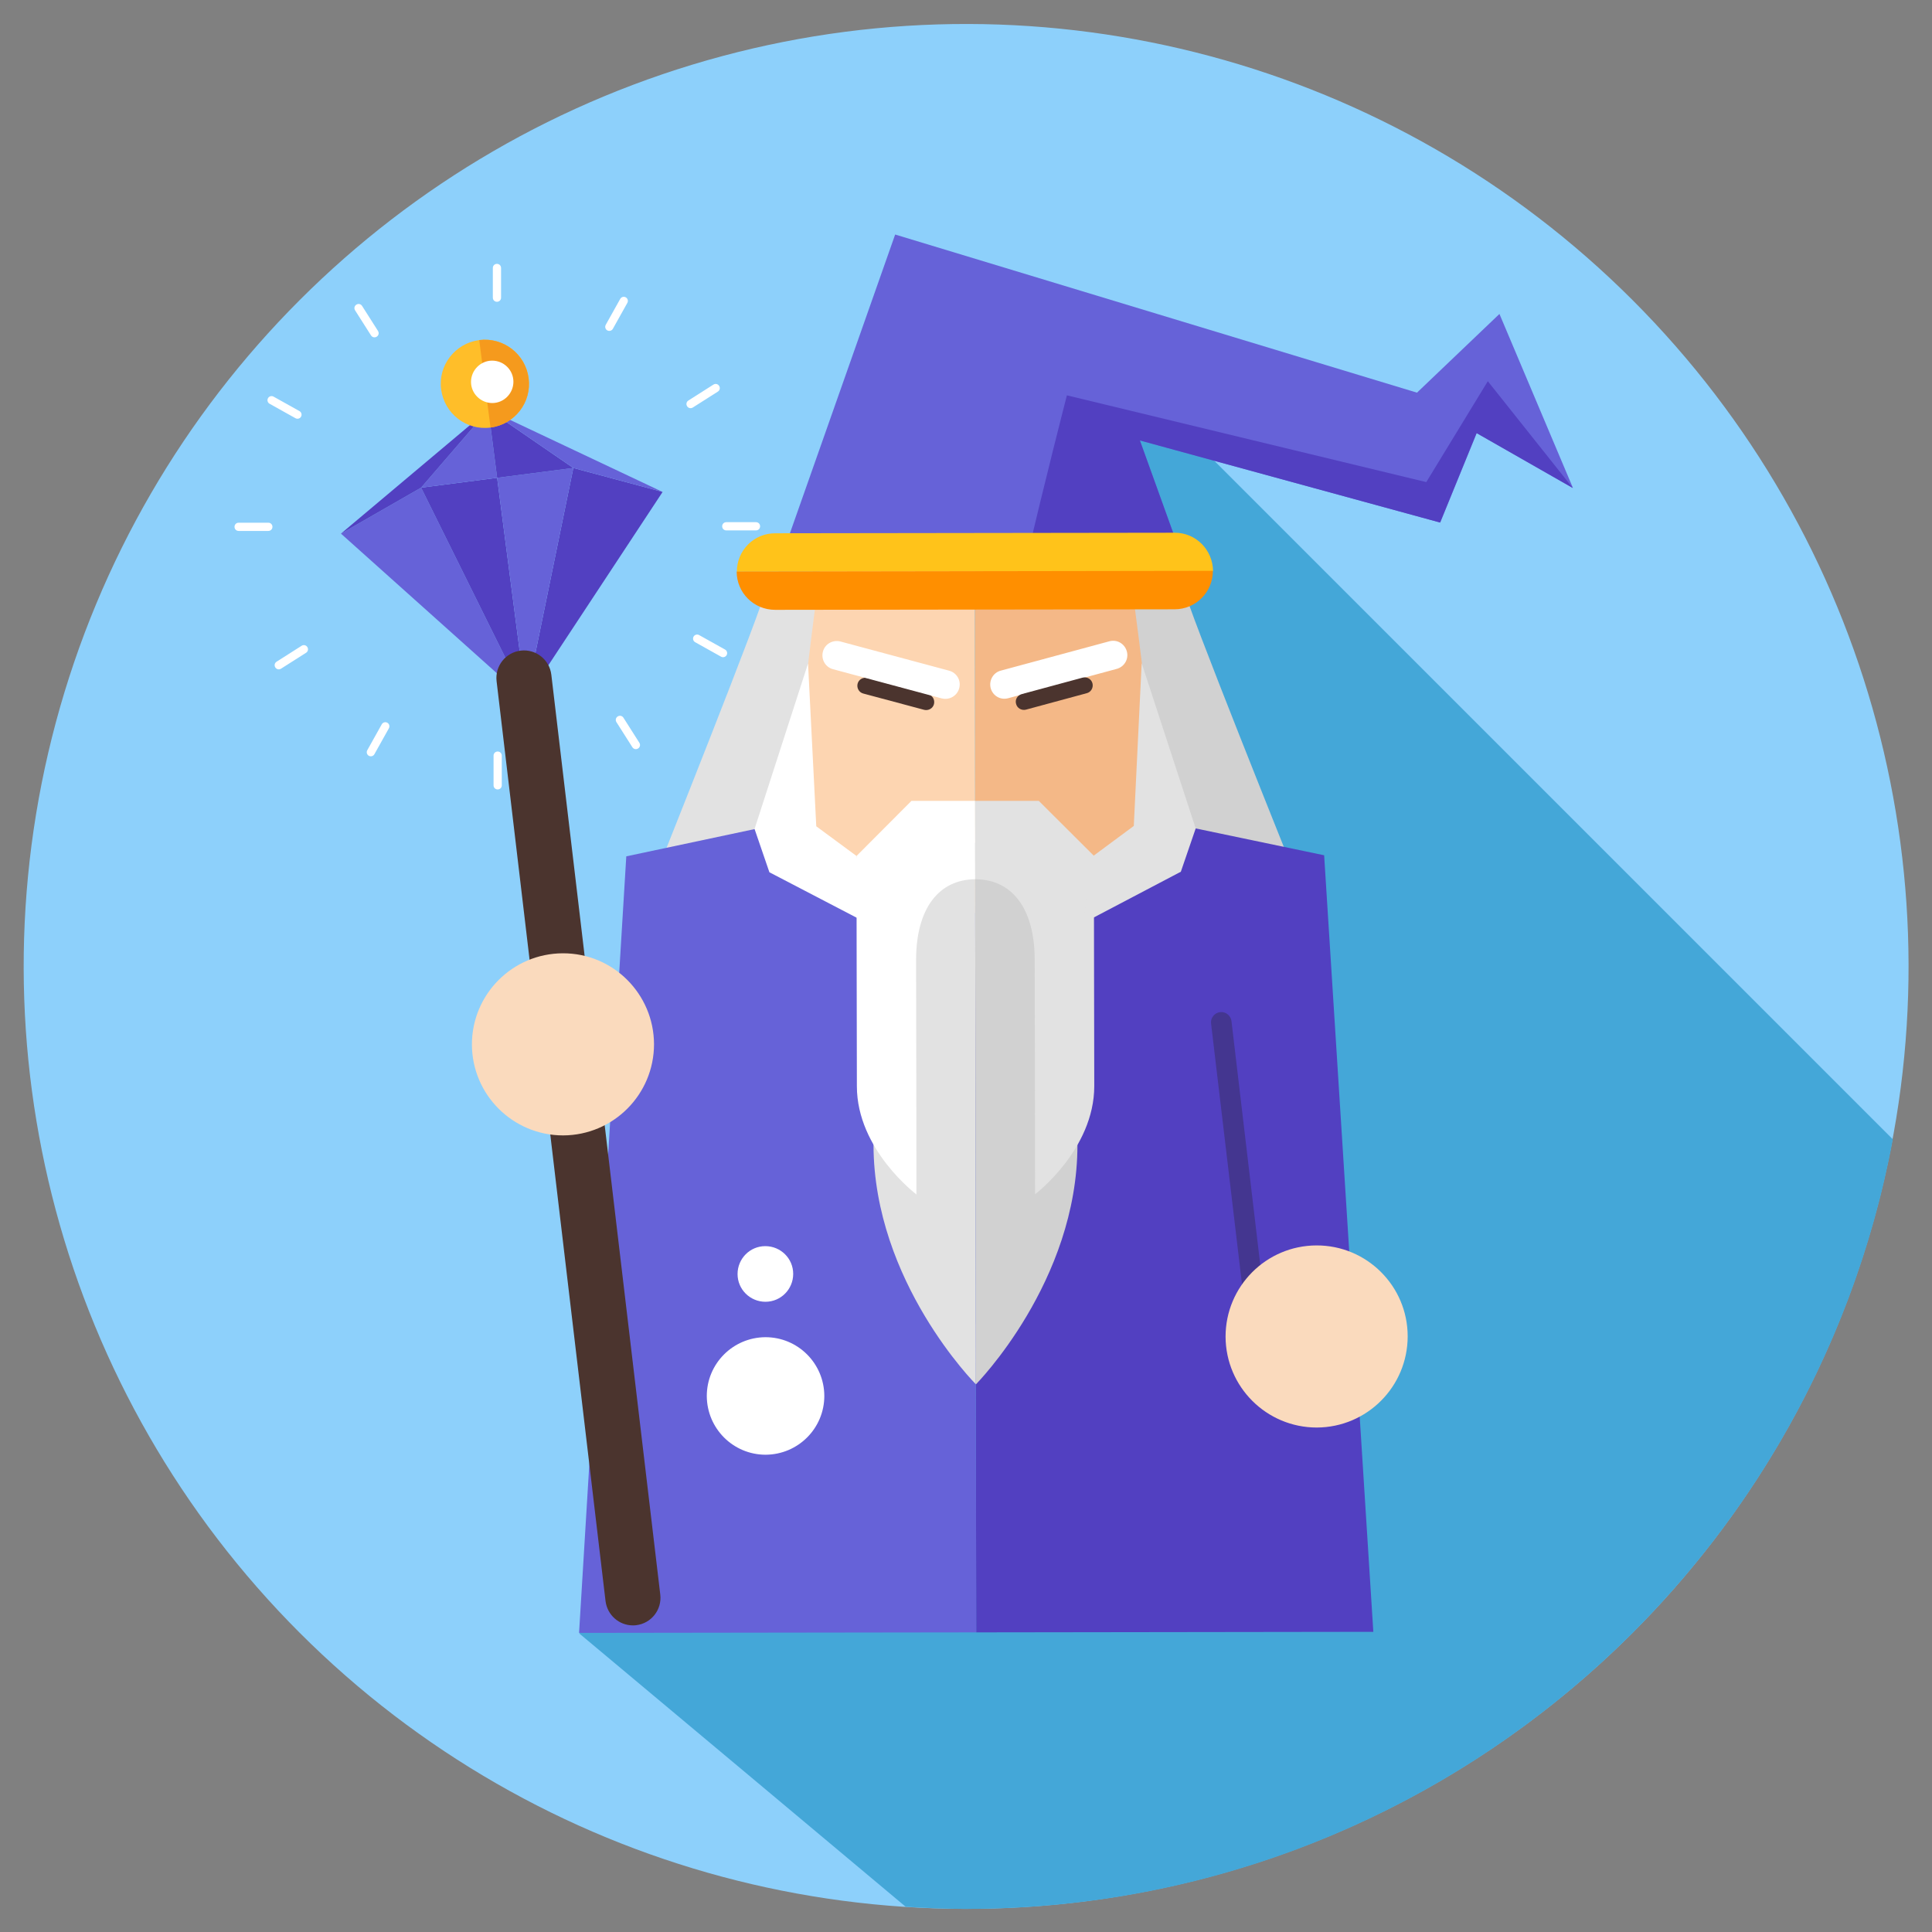 <?xml version="1.0" encoding="utf-8"?>
<!-- Generator: Adobe Illustrator 24.0.1, SVG Export Plug-In . SVG Version: 6.00 Build 0)  -->
<svg version="1.1" id="Layer_1" xmlns="http://www.w3.org/2000/svg" xmlns:xlink="http://www.w3.org/1999/xlink" x="0px" y="0px"
	 viewBox="0 0 1080 1080" style="enable-background:new 0 0 1080 1080;" xml:space="preserve">
<rect x="0" y="0" width="1080" height="1080" fill="#808080" stroke="none"/>
<style type="text/css">
	.st0{fill:#8DD0FB;}
	.st1{fill:#44A7D8;}
	.st2{fill:#6662D8;}
	.st3{fill:#5240C1;}
	.st4{fill:#FFBE29;}
	.st5{fill:#F59A1D;}
	.st6{fill:#D1D1D1;}
	.st7{fill:#E2E2E2;}
	.st8{fill:#F4B887;}
	.st9{fill:#FDD5B1;}
	.st10{fill:#4B342E;}
	.st11{fill:#FFFFFF;}
	.st12{fill:#FFC31A;}
	.st13{fill:#FF8F00;}
	.st14{opacity:0.3;fill:#231F20;}
	.st15{fill:#FADABD;}
</style>
<ellipse transform="matrix(0.707 -0.707 0.707 0.707 -223.774 540.24)" class="st0" cx="540.2" cy="540.2" rx="526.9" ry="526.9"/>
<path class="st1" d="M1058.1,636.9L619.7,198.5l-80.1,120.8l-68.9,147.2l-10,110.3l10.6,41.6l81.5,134.1l2.9,2.3
	c-77.3,52.8-154.6,105.5-231.9,158.3c60.8,50.9,121.7,101.8,182.5,152.8c11.2,0.7,22.5,1.2,33.8,1.2
	C798.2,1067.1,1012.7,881.7,1058.1,636.9z"/>
<g>
	<g>
		<polygon class="st2" points="190.6,298.3 294,390.9 235.4,272.6 		"/>
		<polygon class="st3" points="235.4,272.6 277.9,267.1 294,390.9 		"/>
		<polygon class="st3" points="370.4,275 294,390.9 320.5,261.6 		"/>
		<polygon class="st2" points="320.5,261.6 277.9,267.1 294,390.9 		"/>
		<polygon class="st2" points="235.4,272.6 277.9,267.1 273,229 		"/>
		<polygon class="st3" points="320.5,261.6 277.9,267.1 273,229 		"/>
		<polygon class="st3" points="190.6,298.3 273,229 235.4,272.6 		"/>
		<polygon class="st2" points="370.4,275 273,229 320.5,261.6 		"/>
		<path class="st4" d="M295.5,211.4c1.8,13.5-7.8,25.8-21.3,27.6c-13.5,1.8-25.8-7.8-27.6-21.3c-1.8-13.5,7.8-25.8,21.3-27.6
			C281.4,188.4,293.8,197.9,295.5,211.4z"/>
		<path class="st5" d="M295.5,211.4c-1.8-13.5-14.1-23-27.6-21.3l6.3,48.9C287.8,237.2,297.3,224.9,295.5,211.4z"/>
	</g>
	<polygon class="st2" points="437.8,308.8 500.4,131.1 792.1,219.5 838.2,175.5 879.3,272.8 825.5,242.1 805.1,292.1 637.2,246.2 
		660.5,310.9 	"/>
	<path class="st3" d="M797.3,269.5L596.4,221c0,0-13.4,52.2-21.9,89.1l86,0.8l-23.3-64.7l167.8,45.9l20.4-50l53.8,30.7l-47.5-59.7
		L797.3,269.5z"/>
	<path class="st6" d="M662.2,329.9c-1,3.3,62.6,161.3,62.6,161.3l-98-16.2L620,329.5L662.2,329.9z"/>
	<polygon class="st3" points="617.2,452.4 740.2,478.1 767.7,912.2 545.7,912.5 545.1,482.2 	"/>
	<path class="st7" d="M427.7,330.3c1,3.3-62.2,161.5-62.2,161.5l97.9-16.4l6.5-145.6L427.7,330.3z"/>
	<polygon class="st2" points="473,452.6 350.1,478.7 323.7,912.8 545.7,912.5 545.1,482.2 	"/>
	<path class="st8" d="M544.9,311l0.3,199.4c0,0,103.3,3.2,103.2-33.6c0-36.7-17.1-159.9-17.1-159.9L544.9,311z"/>
	<path class="st9" d="M544.9,311l0.3,199.4c0,0-103.3,3.4-103.3-33.3c0-36.7,16.7-159.9,16.7-159.9L544.9,311z"/>
	<path class="st10" d="M522.1,393.6c-0.6,2.4-3.1,3.8-5.5,3.2l-34-9.1c-2.4-0.6-3.8-3.1-3.2-5.5l0,0c0.6-2.4,3.1-3.8,5.5-3.2l34,9.1
		C521.3,388.7,522.7,391.2,522.1,393.6L522.1,393.6z"/>
	<path class="st11" d="M536.2,384.7c-1.1,4.3-5.5,6.8-9.8,5.7l-60.7-16.3c-4.3-1.1-6.8-5.5-5.7-9.8l0,0c1.1-4.3,5.5-6.8,9.8-5.7
		l60.7,16.3C534.8,376,537.4,380.4,536.2,384.7L536.2,384.7z"/>
	<path class="st11" d="M553.8,384.7c1.2,4.3,5.5,6.8,9.8,5.6l60.7-16.4c4.3-1.2,6.8-5.6,5.6-9.8l0,0c-1.2-4.3-5.5-6.8-9.8-5.6
		l-60.7,16.4C555.2,376,552.7,380.4,553.8,384.7L553.8,384.7z"/>
	<path class="st7" d="M545.1,471.2l-44.2,27.6c0,0-12.7,64.4-12.6,141.1c0.1,76.7,57.2,133.9,57.2,133.9L545.1,471.2z"/>
	<path class="st11" d="M545.1,447.7l-35.6,0l-30.7,30.8c0,0,0.1,93.2,0.2,128.7c0,35.5,33.3,60.5,33.3,60.5s-0.1-101.6-0.2-131
		c0-29.4,13.1-45.1,33.1-45.2C545.1,461.1,545.1,447.7,545.1,447.7z"/>
	<path class="st10" d="M568,393.5c0.6,2.4,3.1,3.8,5.5,3.2l34-9.2c2.4-0.6,3.8-3.1,3.2-5.5l0,0c-0.6-2.4-3.1-3.8-5.5-3.2l-34,9.2
		C568.7,388.7,567.3,391.1,568,393.5L568,393.5z"/>
	<path class="st6" d="M545.1,471.2l44.3,27.5c0,0,12.8,64.4,12.9,141.1c0.1,76.7-56.8,134.1-56.8,134.1L545.1,471.2z"/>
	<path class="st7" d="M545.1,447.7l35.6,0l30.8,30.7c0,0,0.1,93.2,0.2,128.7c0,35.5-33.1,60.5-33.1,60.5s-0.1-101.6-0.2-131
		c0-29.4-13.2-45.1-33.2-45.1C545.1,461.1,545.1,447.7,545.1,447.7z"/>
	<path class="st12" d="M656.6,297.8l-223.3,0.3c-11.9,0-21.4,9.6-21.4,21.5l266.2-0.3C678,307.3,668.4,297.7,656.6,297.8z"/>
	<path class="st13" d="M411.8,319.5c0,11.9,9.6,21.4,21.5,21.4l223.3-0.3c11.9,0,21.4-9.6,21.4-21.5L411.8,319.5z"/>
	<path class="st10" d="M353.8,908.6c-7.7,0-14.3-5.7-15.3-13.6l-60.9-514.2c-1-8.4,5-16.1,13.5-17.1c8.4-1,16.1,5,17.1,13.5
		l60.9,514.2c1,8.4-5,16.1-13.5,17.1C355,908.6,354.4,908.6,353.8,908.6z"/>
	<path class="st14" d="M703.9,756c-2.9,0-5.4-2.2-5.7-5.1L677,572.2c-0.4-3.2,1.9-6,5-6.4c3.2-0.4,6,1.9,6.4,5l21.1,178.6
		c0.4,3.2-1.9,6-5,6.4C704.3,755.9,704.1,756,703.9,756z"/>
	<path class="st15" d="M365.6,583.7c0,28.1-22.7,50.9-50.8,51c-28.1,0-50.9-22.7-51-50.8c0-28.1,22.7-50.9,50.8-51
		S365.5,555.6,365.6,583.7z"/>
	<path class="st15" d="M786.9,747c0,28.1-22.7,50.9-50.8,51c-28.1,0-50.9-22.7-51-50.8c0-28.1,22.7-50.9,50.8-51
		S786.9,718.9,786.9,747z"/>
	<polygon class="st11" points="451.7,370.9 456.3,461.9 478.8,478.5 485.2,516.3 430.1,487.6 421.8,463.4 	"/>
	<polygon class="st7" points="638.2,370.7 633.8,461.7 611.4,478.3 605.1,516.2 660.1,487.3 668.4,463.1 	"/>
	<path class="st11" d="M443.4,712.1c0,8.6-6.9,15.6-15.5,15.6c-8.6,0-15.6-6.9-15.6-15.5c0-8.6,6.9-15.6,15.5-15.6
		C436.4,696.6,443.4,703.5,443.4,712.1z"/>
	<path class="st11" d="M460.8,780.3c0,18.1-14.6,32.8-32.8,32.9c-18.1,0-32.8-14.6-32.9-32.8c0-18.1,14.6-32.8,32.8-32.9
		C446,747.5,460.7,762.1,460.8,780.3z"/>
	<path class="st11" d="M287,213.4c0,6.5-5.3,11.9-11.8,11.9c-6.5,0-11.9-5.3-11.9-11.8c0-6.5,5.3-11.9,11.8-11.9
		C281.7,201.6,287,206.9,287,213.4z"/>
	<g>
		<g>
			<g>
				<path class="st11" d="M150,292.2c1.3,0,2.3,1,2.3,2.3l0,0c0,1.3-1,2.3-2.3,2.3l-16.6,0c-1.3,0-2.3-1-2.3-2.3l0,0
					c0-1.3,1-2.3,2.3-2.3L150,292.2z"/>
				<path class="st11" d="M422.6,291.9c1.3,0,2.3,1,2.3,2.3l0,0c0,1.3-1,2.3-2.3,2.3l-16.6,0c-1.3,0-2.3-1-2.3-2.3l0,0
					c0-1.3,1-2.3,2.3-2.3L422.6,291.9z"/>
			</g>
			<g>
				<path class="st11" d="M280.1,166.4c0,1.3-1,2.3-2.3,2.3l0,0c-1.3,0-2.3-1-2.3-2.3l0-16.6c0-1.3,1-2.3,2.3-2.3l0,0
					c1.3,0,2.3,1,2.3,2.3L280.1,166.4z"/>
				<path class="st11" d="M280.5,439c0,1.3-1,2.3-2.3,2.3l0,0c-1.3,0-2.3-1-2.3-2.3l0-16.6c0-1.3,1-2.3,2.3-2.3l0,0
					c1.3,0,2.3,1,2.3,2.3L280.5,439z"/>
			</g>
		</g>
		<g>
			<g>
				<path class="st11" d="M213.4,404.9c0.6-1.1,2-1.5,3.1-0.9l0,0c1.1,0.6,1.5,2,0.9,3.1l-8.1,14.5c-0.6,1.1-2,1.5-3.1,0.9l0,0
					c-1.1-0.6-1.5-2-0.9-3.1L213.4,404.9z"/>
				<path class="st11" d="M346.7,167.1c0.6-1.1,2-1.5,3.1-0.9l0,0c1.1,0.6,1.5,2,0.9,3.1l-8.1,14.5c-0.6,1.1-2,1.5-3.1,0.9l0,0
					c-1.1-0.6-1.5-2-0.9-3.1L346.7,167.1z"/>
			</g>
			<g>
				<path class="st11" d="M167.4,229.8c1.1,0.6,1.5,2,0.9,3.1l0,0c-0.6,1.1-2,1.5-3.1,0.9l-14.5-8.1c-1.1-0.6-1.5-2-0.9-3.1l0,0
					c0.6-1.1,2-1.5,3.1-0.9L167.4,229.8z"/>
				<path class="st11" d="M405.3,363.1c1.1,0.6,1.5,2,0.9,3.1l0,0c-0.6,1.1-2,1.5-3.1,0.9l-14.5-8.1c-1.1-0.6-1.5-2-0.9-3.1l0,0
					c0.6-1.1,2-1.5,3.1-0.9L405.3,363.1z"/>
			</g>
		</g>
		<g>
			<g>
				<path class="st11" d="M348.5,401.2c-0.7-1.1-2.1-1.4-3.2-0.7l0,0c-1.1,0.7-1.4,2.1-0.7,3.2l8.9,14c0.7,1.1,2.1,1.4,3.2,0.7l0,0
					c1.1-0.7,1.4-2.1,0.7-3.2L348.5,401.2z"/>
				<path class="st11" d="M202.4,171c-0.7-1.1-2.1-1.4-3.2-0.7l0,0c-1.1,0.7-1.4,2.1-0.7,3.2l8.9,14c0.7,1.1,2.1,1.4,3.2,0.7l0,0
					c1.1-0.7,1.4-2.1,0.7-3.2L202.4,171z"/>
			</g>
			<g>
				<path class="st11" d="M384.8,223.9c-1.1,0.7-1.4,2.1-0.7,3.2l0,0c0.7,1.1,2.1,1.4,3.2,0.7l14-8.9c1.1-0.7,1.4-2.1,0.7-3.2l0,0
					c-0.7-1.1-2.1-1.4-3.2-0.7L384.8,223.9z"/>
				<path class="st11" d="M154.6,369.9c-1.1,0.7-1.4,2.1-0.7,3.2l0,0c0.7,1.1,2.1,1.4,3.2,0.7l14-8.9c1.1-0.7,1.4-2.1,0.7-3.2l0,0
					c-0.7-1.1-2.1-1.4-3.2-0.7L154.6,369.9z"/>
			</g>
		</g>
	</g>
</g>
</svg>
